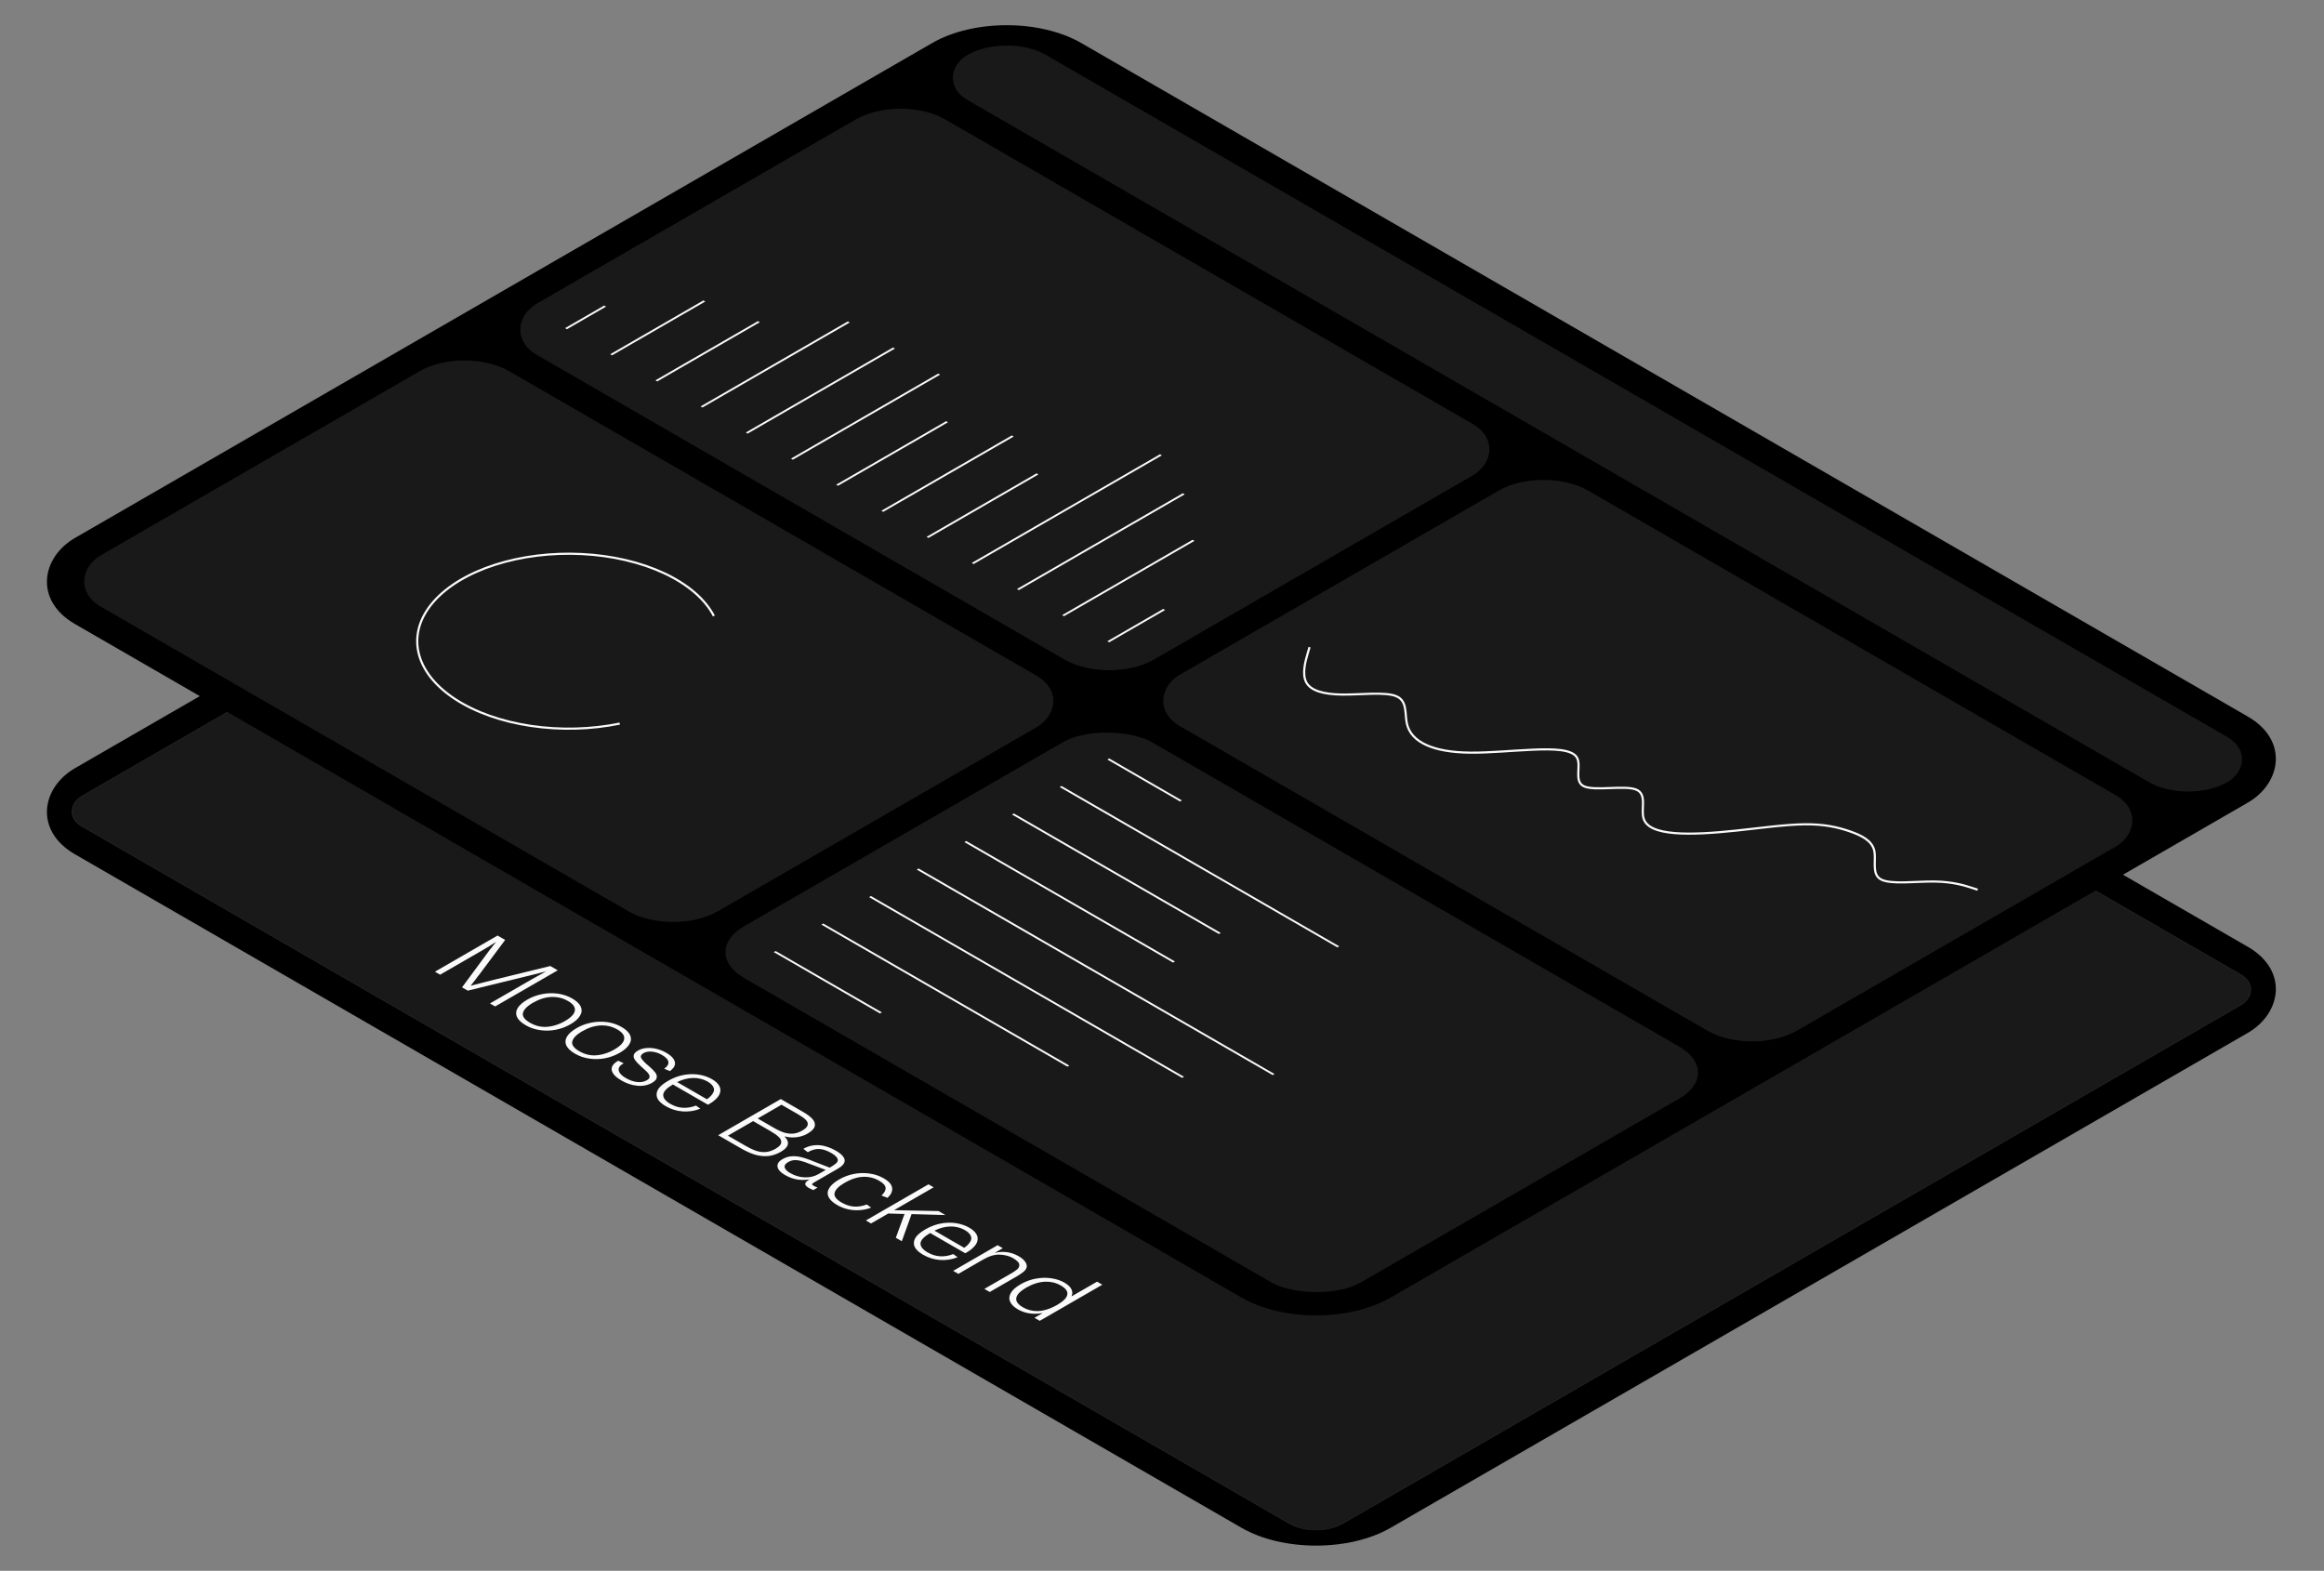 <svg width="1080" height="730" viewBox="0 0 1080 730" fill="none" xmlns="http://www.w3.org/2000/svg">
<rect x="0" y="0" width="1080" height="730" fill="#808080" stroke="none"/>
<g clip-path="url(#clip0_4532_225246)">
<rect width="706" height="540" rx="40" transform="matrix(0.866 0.5 -0.866 0.5 467.838 107)" fill="black"/>
<rect y="-0.168" width="676.336" height="510.336" rx="14.168" transform="matrix(0.866 0.5 -0.866 0.5 467.692 121.916)" fill="white" fill-opacity="0.1"/>
<rect y="-0.168" width="676.336" height="510.336" rx="14.168" transform="matrix(0.866 0.5 -0.866 0.5 467.692 121.916)" stroke="#262626" stroke-width="0.336"/>
<path d="M202.122 451.569L231.221 434.77L234.754 436.81L222.865 452.745C222.561 453.145 222.242 453.537 221.909 453.921C221.632 454.305 221.355 454.689 221.078 455.073C220.662 455.633 220.246 456.161 219.831 456.657C219.443 457.169 219.069 457.657 218.708 458.121C219.318 457.961 219.983 457.785 220.704 457.593C221.424 457.401 222.173 457.209 222.949 457.017C223.752 456.809 224.556 456.601 225.36 456.393C226.191 456.169 226.995 455.961 227.771 455.769L255.747 448.929L259.198 450.921L230.099 467.72L227.688 466.328L247.475 454.905C249.027 454.009 251.133 452.841 253.794 451.401C252.685 451.689 251.618 451.969 250.593 452.241C249.595 452.497 248.625 452.737 247.683 452.961C247.239 453.089 246.796 453.201 246.353 453.297C245.909 453.393 245.48 453.497 245.064 453.609L217.378 460.377L214.718 458.841L226.648 442.69C226.87 442.338 227.133 441.978 227.438 441.61C227.771 441.226 228.103 440.826 228.436 440.41C228.741 439.978 229.059 439.554 229.392 439.138C229.78 438.722 230.112 438.306 230.39 437.89L230.348 437.866C229.905 438.154 229.433 438.442 228.935 438.73C228.491 439.018 228.034 439.314 227.563 439.618C226.399 440.322 225.373 440.93 224.487 441.442L204.533 452.961L202.122 451.569ZM244.342 476.471C242.263 475.271 240.905 473.991 240.268 472.631C239.658 471.255 239.755 469.871 240.559 468.479C241.39 467.103 242.915 465.775 245.132 464.496C247.183 463.312 249.427 462.48 251.866 462C254.305 461.52 256.744 461.44 259.182 461.76C261.649 462.096 263.894 462.848 265.917 464.016C267.995 465.215 269.326 466.511 269.908 467.903C270.517 469.279 270.392 470.663 269.533 472.055C268.702 473.463 267.219 474.783 265.085 476.015C262.979 477.231 260.707 478.079 258.268 478.559C255.857 479.023 253.432 479.079 250.993 478.727C248.582 478.391 246.365 477.639 244.342 476.471ZM246.296 475.295C248.707 476.687 251.201 477.327 253.778 477.215C255.247 477.135 256.702 476.871 258.143 476.423C259.64 475.975 261.095 475.343 262.508 474.527C265.556 472.767 267.108 471.039 267.164 469.343C267.247 467.855 266.194 466.479 264.005 465.215C262.813 464.528 261.58 464.024 260.305 463.704C259.058 463.4 257.797 463.264 256.522 463.296C255.053 463.344 253.57 463.592 252.074 464.04C250.633 464.488 249.178 465.135 247.709 465.983C246.268 466.815 245.132 467.663 244.3 468.527C243.524 469.391 243.081 470.239 242.97 471.071C242.831 472.527 243.94 473.935 246.296 475.295ZM267.267 489.705C265.188 488.505 263.83 487.225 263.193 485.866C262.583 484.49 262.68 483.106 263.484 481.714C264.315 480.338 265.84 479.01 268.057 477.73C270.107 476.546 272.352 475.714 274.791 475.234C277.23 474.754 279.669 474.674 282.107 474.994C284.574 475.33 286.819 476.082 288.842 477.25C290.92 478.45 292.25 479.746 292.832 481.138C293.442 482.514 293.317 483.898 292.458 485.29C291.627 486.698 290.144 488.017 288.01 489.249C285.904 490.465 283.632 491.313 281.193 491.793C278.782 492.257 276.357 492.313 273.918 491.961C271.507 491.625 269.29 490.873 267.267 489.705ZM269.221 488.529C271.632 489.921 274.126 490.561 276.703 490.449C278.172 490.369 279.627 490.105 281.068 489.657C282.565 489.209 284.02 488.577 285.433 487.761C288.481 486.002 290.033 484.274 290.089 482.578C290.172 481.09 289.119 479.714 286.929 478.45C285.738 477.762 284.505 477.258 283.23 476.938C281.983 476.634 280.722 476.498 279.447 476.53C277.978 476.578 276.495 476.826 274.999 477.274C273.558 477.722 272.103 478.37 270.634 479.218C269.193 480.05 268.057 480.898 267.225 481.762C266.449 482.626 266.006 483.474 265.895 484.306C265.756 485.762 266.865 487.169 269.221 488.529ZM288.737 502.1C286.132 500.596 284.649 499.02 284.289 497.372C283.984 495.724 284.996 494.244 287.323 492.933L289.818 494.132C288.044 495.124 287.282 496.236 287.531 497.468C287.808 498.716 288.903 499.892 290.815 500.996C292.644 502.052 294.404 502.668 296.095 502.844C297.813 503.036 299.323 502.756 300.626 502.004C301.485 501.508 301.901 500.948 301.873 500.324C301.845 499.7 301.54 499.076 300.958 498.452C300.404 497.844 299.573 497.06 298.464 496.1C298.326 495.956 298.187 495.828 298.049 495.716C297.91 495.604 297.771 495.476 297.633 495.332C296.441 494.26 295.582 493.333 295.055 492.549C294.529 491.765 294.349 491.005 294.515 490.269C294.709 489.549 295.36 488.869 296.469 488.229C297.605 487.573 298.922 487.181 300.418 487.053C301.942 486.909 303.48 487.029 305.032 487.413C306.64 487.797 308.164 488.405 309.605 489.237C311.905 490.565 313.235 491.973 313.596 493.461C313.984 494.932 313.222 496.364 311.309 497.756L308.649 496.652C310.118 495.644 310.769 494.596 310.603 493.509C310.464 492.405 309.48 491.325 307.651 490.269C306.182 489.421 304.658 488.909 303.079 488.733C301.499 488.557 300.155 488.789 299.046 489.429C297.993 490.037 297.605 490.725 297.882 491.493C298.215 492.261 299.102 493.301 300.543 494.612C300.626 494.692 300.723 494.764 300.834 494.828C300.945 494.892 301.028 494.956 301.083 495.02C301.111 495.068 301.152 495.124 301.208 495.188C301.291 495.236 301.36 495.276 301.416 495.308C302.746 496.46 303.73 497.444 304.367 498.26C305.06 499.076 305.337 499.908 305.199 500.756C305.115 501.604 304.409 502.412 303.079 503.18C301.055 504.348 298.755 504.812 296.178 504.572C293.656 504.332 291.176 503.508 288.737 502.1ZM309.416 514.086C307.975 513.254 306.88 512.366 306.132 511.422C305.411 510.494 305.079 509.534 305.134 508.542C305.162 507.47 305.605 506.414 306.464 505.374C307.379 504.335 308.737 503.295 310.538 502.255C312.256 501.263 314.044 500.503 315.901 499.975C317.785 499.463 319.684 499.199 321.596 499.183C323.314 499.183 324.963 499.383 326.543 499.783C328.15 500.199 329.605 500.783 330.907 501.535C332.459 502.431 333.554 503.431 334.192 504.535C334.829 505.638 334.954 506.782 334.566 507.966C334.289 508.894 333.651 509.838 332.653 510.798C331.683 511.742 330.464 512.606 328.995 513.39L312.7 503.983C309.79 505.694 308.293 507.294 308.21 508.782C308.155 510.286 309.249 511.686 311.494 512.982C313.406 514.086 315.374 514.694 317.397 514.806C319.448 514.902 321.457 514.558 323.425 513.774L325.462 515.238C322.829 516.278 320.099 516.702 317.272 516.51C314.501 516.318 311.882 515.51 309.416 514.086ZM314.321 503.095L314.072 502.519L329.037 511.158L328.205 511.062C329.037 510.55 329.757 509.958 330.367 509.286C330.977 508.614 331.406 507.966 331.656 507.342C331.961 506.462 331.85 505.63 331.323 504.846C330.852 504.063 330.034 503.335 328.871 502.663C327.817 502.055 326.681 501.607 325.462 501.319C324.298 501.031 323.12 500.911 321.928 500.959C319.573 501.039 317.217 501.647 314.861 502.783L314.321 503.095ZM333.745 527.555L362.844 510.756L373.236 516.756C375.259 517.924 376.728 519.044 377.643 520.115C378.585 521.203 378.904 522.315 378.599 523.451C378.322 524.571 377.199 525.699 375.232 526.835C373.513 527.827 371.601 528.403 369.495 528.563C367.416 528.707 365.352 528.427 363.301 527.723L363.675 527.315C365.476 528.835 366.308 530.243 366.169 531.539C366.031 532.835 364.922 534.083 362.844 535.282C360.876 536.418 358.881 537.074 356.858 537.25C354.862 537.41 352.839 537.186 350.788 536.578C348.765 535.954 346.562 534.955 344.179 533.579L333.745 527.555ZM346.299 532.403C348.239 533.523 349.929 534.323 351.37 534.803C352.839 535.298 354.308 535.49 355.777 535.378C357.301 535.266 358.839 534.763 360.391 533.867C362.082 532.891 362.968 531.931 363.052 530.987C363.162 530.027 362.747 529.131 361.804 528.299C360.89 527.451 359.56 526.523 357.814 525.515L349.999 521.003L338.276 527.771L346.299 532.403ZM359.518 524.051C361.43 525.155 363.093 525.923 364.507 526.355C365.975 526.787 367.375 526.939 368.705 526.811C370.063 526.667 371.435 526.195 372.821 525.395C374.289 524.547 375.121 523.715 375.315 522.899C375.536 522.067 375.273 521.259 374.525 520.475C373.777 519.692 372.585 518.828 370.95 517.884L363.176 513.396L352.119 519.78L359.518 524.051ZM364.73 546.019C362.707 544.851 361.57 543.587 361.321 542.227C361.099 540.883 361.875 539.699 363.649 538.675C364.896 537.955 366.198 537.523 367.556 537.379C368.942 537.251 370.328 537.331 371.713 537.619C373.099 537.907 374.554 538.347 376.078 538.939L385.556 542.635C385.639 542.587 385.723 542.539 385.806 542.491C385.889 542.443 385.958 542.403 386.014 542.371C387.15 541.715 387.981 541.139 388.508 540.643C389.09 540.147 389.367 539.635 389.339 539.107C389.339 538.595 389.076 538.059 388.549 537.499C388.05 536.955 387.316 536.403 386.346 535.843C384.295 534.659 382.411 534.035 380.693 533.971C379.002 533.891 377.228 534.387 375.372 535.459L373.335 533.899C374.415 533.243 375.593 532.771 376.868 532.483C378.198 532.195 379.501 532.1 380.776 532.195C382.05 532.291 383.325 532.563 384.6 533.011C385.93 533.459 387.205 534.035 388.425 534.739C390.115 535.715 391.279 536.675 391.916 537.619C392.609 538.563 392.734 539.499 392.291 540.427C391.875 541.339 390.877 542.251 389.298 543.163L378.406 549.45C377.796 549.802 377.45 550.082 377.367 550.29C377.339 550.498 377.602 550.762 378.157 551.082C378.628 551.354 379.224 551.618 379.944 551.874L377.99 553.05C377.159 552.73 376.425 552.386 375.787 552.018C374.651 551.362 374.124 550.706 374.208 550.05C374.291 549.394 375.108 548.65 376.66 547.818L377.159 547.818C375.247 548.346 373.21 548.482 371.048 548.226C368.914 547.954 366.808 547.219 364.73 546.019ZM367.141 545.107C369.385 546.403 371.672 547.083 374 547.147C376.355 547.227 378.489 546.715 380.402 545.611L384.891 543.019L385.141 544.219L374.457 540.211L374.041 540.067C372.406 539.475 370.979 539.163 369.76 539.131C368.568 539.083 367.404 539.387 366.268 540.043C364.993 540.779 364.452 541.603 364.646 542.515C364.868 543.411 365.7 544.275 367.141 545.107ZM389.104 560.042C386.97 558.81 385.598 557.506 384.989 556.13C384.407 554.77 384.545 553.41 385.404 552.05C386.291 550.675 387.815 549.363 389.977 548.115C392.055 546.915 394.3 546.067 396.711 545.571C399.15 545.091 401.575 545.019 403.986 545.355C406.425 545.675 408.656 546.419 410.679 547.587C413.09 548.979 414.393 550.467 414.586 552.05C414.808 553.618 414.088 555.154 412.425 556.658L409.64 555.578C410.97 554.362 411.607 553.194 411.552 552.074C411.496 550.955 410.513 549.843 408.6 548.739C407.298 547.987 405.954 547.467 404.568 547.179C403.238 546.891 401.88 546.811 400.494 546.939C399.219 547.035 397.903 547.315 396.545 547.779C395.215 548.259 393.898 548.875 392.596 549.627C389.825 551.227 388.245 552.794 387.857 554.33C387.469 555.866 388.564 557.378 391.141 558.866C392.998 559.938 394.868 560.554 396.753 560.714C398.637 560.874 400.661 560.554 402.822 559.754L404.859 561.218C403.196 561.858 401.45 562.242 399.621 562.37C397.82 562.514 396.005 562.394 394.176 562.01C392.374 561.61 390.684 560.954 389.104 560.042ZM402.379 567.178L431.478 550.379L433.889 551.771L404.79 568.57L402.379 567.178ZM412.314 563.938L415.1 562.378L436.134 562.81L439.335 564.658L422.915 564.202H421.252L412.314 563.938ZM416.305 575.217L420.421 563.962L423.705 563.986L419.09 576.825L416.305 575.217ZM428.981 583.111C427.54 582.279 426.446 581.391 425.697 580.447C424.977 579.519 424.644 578.559 424.7 577.568C424.727 576.496 425.171 575.44 426.03 574.4C426.945 573.36 428.302 572.32 430.104 571.28C431.822 570.288 433.61 569.528 435.466 569C437.351 568.488 439.249 568.224 441.162 568.208C442.88 568.208 444.529 568.408 446.108 568.808C447.716 569.224 449.171 569.808 450.473 570.56C452.025 571.456 453.12 572.456 453.757 573.56C454.395 574.664 454.519 575.808 454.131 576.992C453.854 577.92 453.217 578.863 452.219 579.823C451.249 580.767 450.03 581.631 448.561 582.415L432.266 573.008C429.356 574.72 427.859 576.32 427.776 577.808C427.721 579.311 428.815 580.711 431.06 582.007C432.972 583.111 434.94 583.719 436.963 583.831C439.014 583.927 441.023 583.583 442.991 582.799L445.028 584.263C442.395 585.303 439.665 585.727 436.838 585.535C434.067 585.343 431.448 584.535 428.981 583.111ZM433.887 572.12L433.637 571.544L448.603 580.183L447.771 580.087C448.603 579.575 449.323 578.983 449.933 578.312C450.543 577.64 450.972 576.992 451.221 576.368C451.526 575.488 451.415 574.656 450.889 573.872C450.418 573.088 449.6 572.36 448.436 571.688C447.383 571.08 446.247 570.632 445.028 570.344C443.864 570.056 442.686 569.936 441.494 569.984C439.138 570.064 436.783 570.672 434.427 571.808L433.887 572.12ZM442.952 590.6L463.612 578.673L466.023 580.065L460.951 582.993L461.159 582.585C463.182 581.897 465.247 581.649 467.353 581.841C469.46 582.033 471.483 582.689 473.423 583.809C474.697 584.545 475.626 585.305 476.208 586.088C476.845 586.872 477.164 587.664 477.164 588.464C477.136 589.312 476.693 590.112 475.834 590.864C475.002 591.6 473.88 592.376 472.466 593.192L459.954 600.416L457.46 598.976L469.556 591.992C469.584 591.976 469.612 591.96 469.64 591.944C469.667 591.928 469.695 591.912 469.723 591.896C470.97 591.176 471.926 590.544 472.591 590C473.256 589.456 473.617 588.848 473.672 588.176C473.755 587.52 473.533 586.912 473.007 586.352C472.48 585.793 471.718 585.225 470.72 584.649C469.141 583.737 467.145 583.209 464.734 583.065C462.379 582.921 459.774 583.673 456.919 585.321L445.363 591.992L442.952 590.6ZM473.04 608.498C471.239 607.458 470.033 606.282 469.424 604.971C468.842 603.675 468.939 602.323 469.715 600.915C470.491 599.507 472.029 598.139 474.329 596.811C476.574 595.515 478.943 594.643 481.437 594.195C483.932 593.747 486.315 593.699 488.588 594.051C490.888 594.387 492.897 595.051 494.615 596.043C496.472 597.115 497.622 598.259 498.065 599.475C498.537 600.707 498.37 601.923 497.567 603.123L496.694 603.195L509.83 595.611L512.282 597.027L483.183 613.826L480.731 612.41L485.802 609.482L485.761 609.938C483.516 610.498 481.285 610.666 479.068 610.442C476.879 610.202 474.869 609.554 473.04 608.498ZM475.327 607.514C476.38 608.122 477.461 608.57 478.569 608.858C479.705 609.162 480.869 609.306 482.061 609.29C483.53 609.274 485.026 609.018 486.551 608.522C488.103 608.042 489.682 607.338 491.29 606.41C494.116 604.779 495.682 603.203 495.987 601.683C496.32 600.179 495.322 598.755 492.994 597.411C491.885 596.771 490.708 596.299 489.46 595.995C488.241 595.707 486.98 595.587 485.678 595.635C484.236 595.699 482.782 595.963 481.313 596.427C479.844 596.891 478.403 597.531 476.989 598.347C475.105 599.435 473.775 600.507 472.999 601.563C472.25 602.635 472.056 603.675 472.417 604.683C472.832 605.691 473.802 606.634 475.327 607.514Z" fill="#FAFAFA"/>
</g>
<rect width="706" height="540" rx="40" transform="matrix(0.866 0.5 -0.866 0.5 467.838 0)" fill="black"/>
<rect width="676" height="42" rx="21" transform="matrix(0.866 0.5 -0.866 0.5 467.838 15)" fill="white" fill-opacity="0.1"/>
<rect width="331" height="219" rx="24" transform="matrix(0.866 0.5 -0.866 0.5 418.473 43.5)" fill="white" fill-opacity="0.1"/>
<line y1="-0.5" x2="21" y2="-0.5" transform="matrix(0.866 -0.5 0.866 0.5 263.451 152.992)" stroke="#FAFAFA"/>
<line y1="-0.5" x2="50" y2="-0.5" transform="matrix(0.866 -0.5 0.866 0.5 284.453 165.117)" stroke="#FAFAFA"/>
<line y1="-0.5" x2="55" y2="-0.5" transform="matrix(0.866 -0.5 0.866 0.5 305.453 177.242)" stroke="#FAFAFA"/>
<line y1="-0.5" x2="79" y2="-0.5" transform="matrix(0.866 -0.5 0.866 0.5 326.455 189.367)" stroke="#FAFAFA"/>
<line y1="-0.5" x2="79" y2="-0.5" transform="matrix(0.866 -0.5 0.866 0.5 347.457 201.492)" stroke="#FAFAFA"/>
<line y1="-0.5" x2="79" y2="-0.5" transform="matrix(0.866 -0.5 0.866 0.5 368.459 213.617)" stroke="#FAFAFA"/>
<line y1="-0.5" x2="59" y2="-0.5" transform="matrix(0.866 -0.5 0.866 0.5 389.461 225.734)" stroke="#FAFAFA"/>
<line y1="-0.5" x2="70" y2="-0.5" transform="matrix(0.866 -0.5 0.866 0.5 410.461 237.859)" stroke="#FAFAFA"/>
<line y1="-0.5" x2="59" y2="-0.5" transform="matrix(0.866 -0.5 0.866 0.5 431.463 249.984)" stroke="#FAFAFA"/>
<line y1="-0.5" x2="101" y2="-0.5" transform="matrix(0.866 -0.5 0.866 0.5 452.465 262.109)" stroke="#FAFAFA"/>
<line y1="-0.5" x2="89" y2="-0.5" transform="matrix(0.866 -0.5 0.866 0.5 473.467 274.234)" stroke="#FAFAFA"/>
<line y1="-0.5" x2="70" y2="-0.5" transform="matrix(0.866 -0.5 0.866 0.5 494.469 286.359)" stroke="#FAFAFA"/>
<line y1="-0.5" x2="30" y2="-0.5" transform="matrix(0.866 -0.5 0.866 0.5 515.469 298.484)" stroke="#FAFAFA"/>
<rect width="331" height="219" rx="24" transform="matrix(0.866 0.5 -0.866 0.5 717.258 215.992)" fill="white" fill-opacity="0.1"/>
<path d="M608.56 300.746L607.658 303.828C606.755 306.91 604.951 313.074 607.001 317.014C609.051 320.953 614.955 322.667 623.638 322.776C632.322 322.885 643.785 321.39 648.906 323.557C654.026 325.723 652.805 331.551 653.77 336.116C654.736 340.681 657.889 343.983 662.858 346.237C667.827 348.491 674.611 349.696 683.343 349.778C692.075 349.86 702.754 348.817 712.353 348.398C721.952 347.979 730.471 348.183 732.775 351.976C735.079 355.768 731.168 363.149 736.108 365.419C741.048 367.69 754.839 364.851 760.204 366.876C765.57 368.901 762.511 375.789 763.751 380.196C764.992 384.602 770.532 386.526 778.306 387.16C786.08 387.795 796.088 387.14 806.964 385.984C817.839 384.828 829.583 383.171 838.637 383.067C847.69 382.962 854.054 384.411 859.595 386.334C865.137 388.258 869.856 390.656 870.956 395.143C872.057 399.63 869.538 406.207 874.117 408.686C878.696 411.165 890.372 409.547 899.044 409.663C907.715 409.78 913.381 411.631 916.214 412.557L919.047 413.483" stroke="#FAFAFA"/>
<rect width="331" height="219" rx="24" transform="matrix(0.866 0.5 -0.866 0.5 215.818 160.492)" fill="white" fill-opacity="0.1"/>
<path d="M288.002 336.268C274.742 339.002 260.367 339.379 246.732 337.349C233.098 335.319 220.83 330.977 211.514 324.882C202.197 318.787 196.258 311.22 194.465 303.158C192.672 295.096 195.107 286.908 201.454 279.652C207.802 272.396 217.772 266.406 230.076 262.454C242.38 258.501 256.453 256.769 270.48 257.481C284.506 258.192 297.841 261.314 308.763 266.445C319.685 271.575 327.692 278.477 331.751 286.261" stroke="#FAFAFA"/>
<rect width="219" height="331" rx="24" transform="matrix(-0.866 0.5 -0.866 -0.5 801.264 498.469)" fill="white" fill-opacity="0.1"/>
<line y1="-0.5" x2="39" y2="-0.5" transform="matrix(0.866 0.5 -0.866 0.5 514.604 352.977)" stroke="#FAFAFA"/>
<line y1="-0.5" x2="149" y2="-0.5" transform="matrix(0.866 0.5 -0.866 0.5 492.457 365.766)" stroke="#FAFAFA"/>
<line y1="-0.5" x2="111" y2="-0.5" transform="matrix(0.866 0.5 -0.866 0.5 470.311 378.547)" stroke="#FAFAFA"/>
<line y1="-0.5" x2="112" y2="-0.5" transform="matrix(0.866 0.5 -0.866 0.5 448.164 391.336)" stroke="#FAFAFA"/>
<line y1="-0.5" x2="191" y2="-0.5" transform="matrix(0.866 0.5 -0.866 0.5 426.02 404.117)" stroke="#FAFAFA"/>
<line y1="-0.5" x2="168" y2="-0.5" transform="matrix(0.866 0.5 -0.866 0.5 403.873 416.906)" stroke="#FAFAFA"/>
<line y1="-0.5" x2="132" y2="-0.5" transform="matrix(0.866 0.5 -0.866 0.5 381.727 429.688)" stroke="#FAFAFA"/>
<line y1="-0.5" x2="57" y2="-0.5" transform="matrix(0.866 0.5 -0.866 0.5 359.582 442.469)" stroke="#FAFAFA"/>
<defs>
<clipPath id="clip0_4532_225246">
<rect width="706" height="540" rx="40" transform="matrix(0.866 0.5 -0.866 0.5 467.838 107)" fill="white"/>
</clipPath>
</defs>
</svg>
